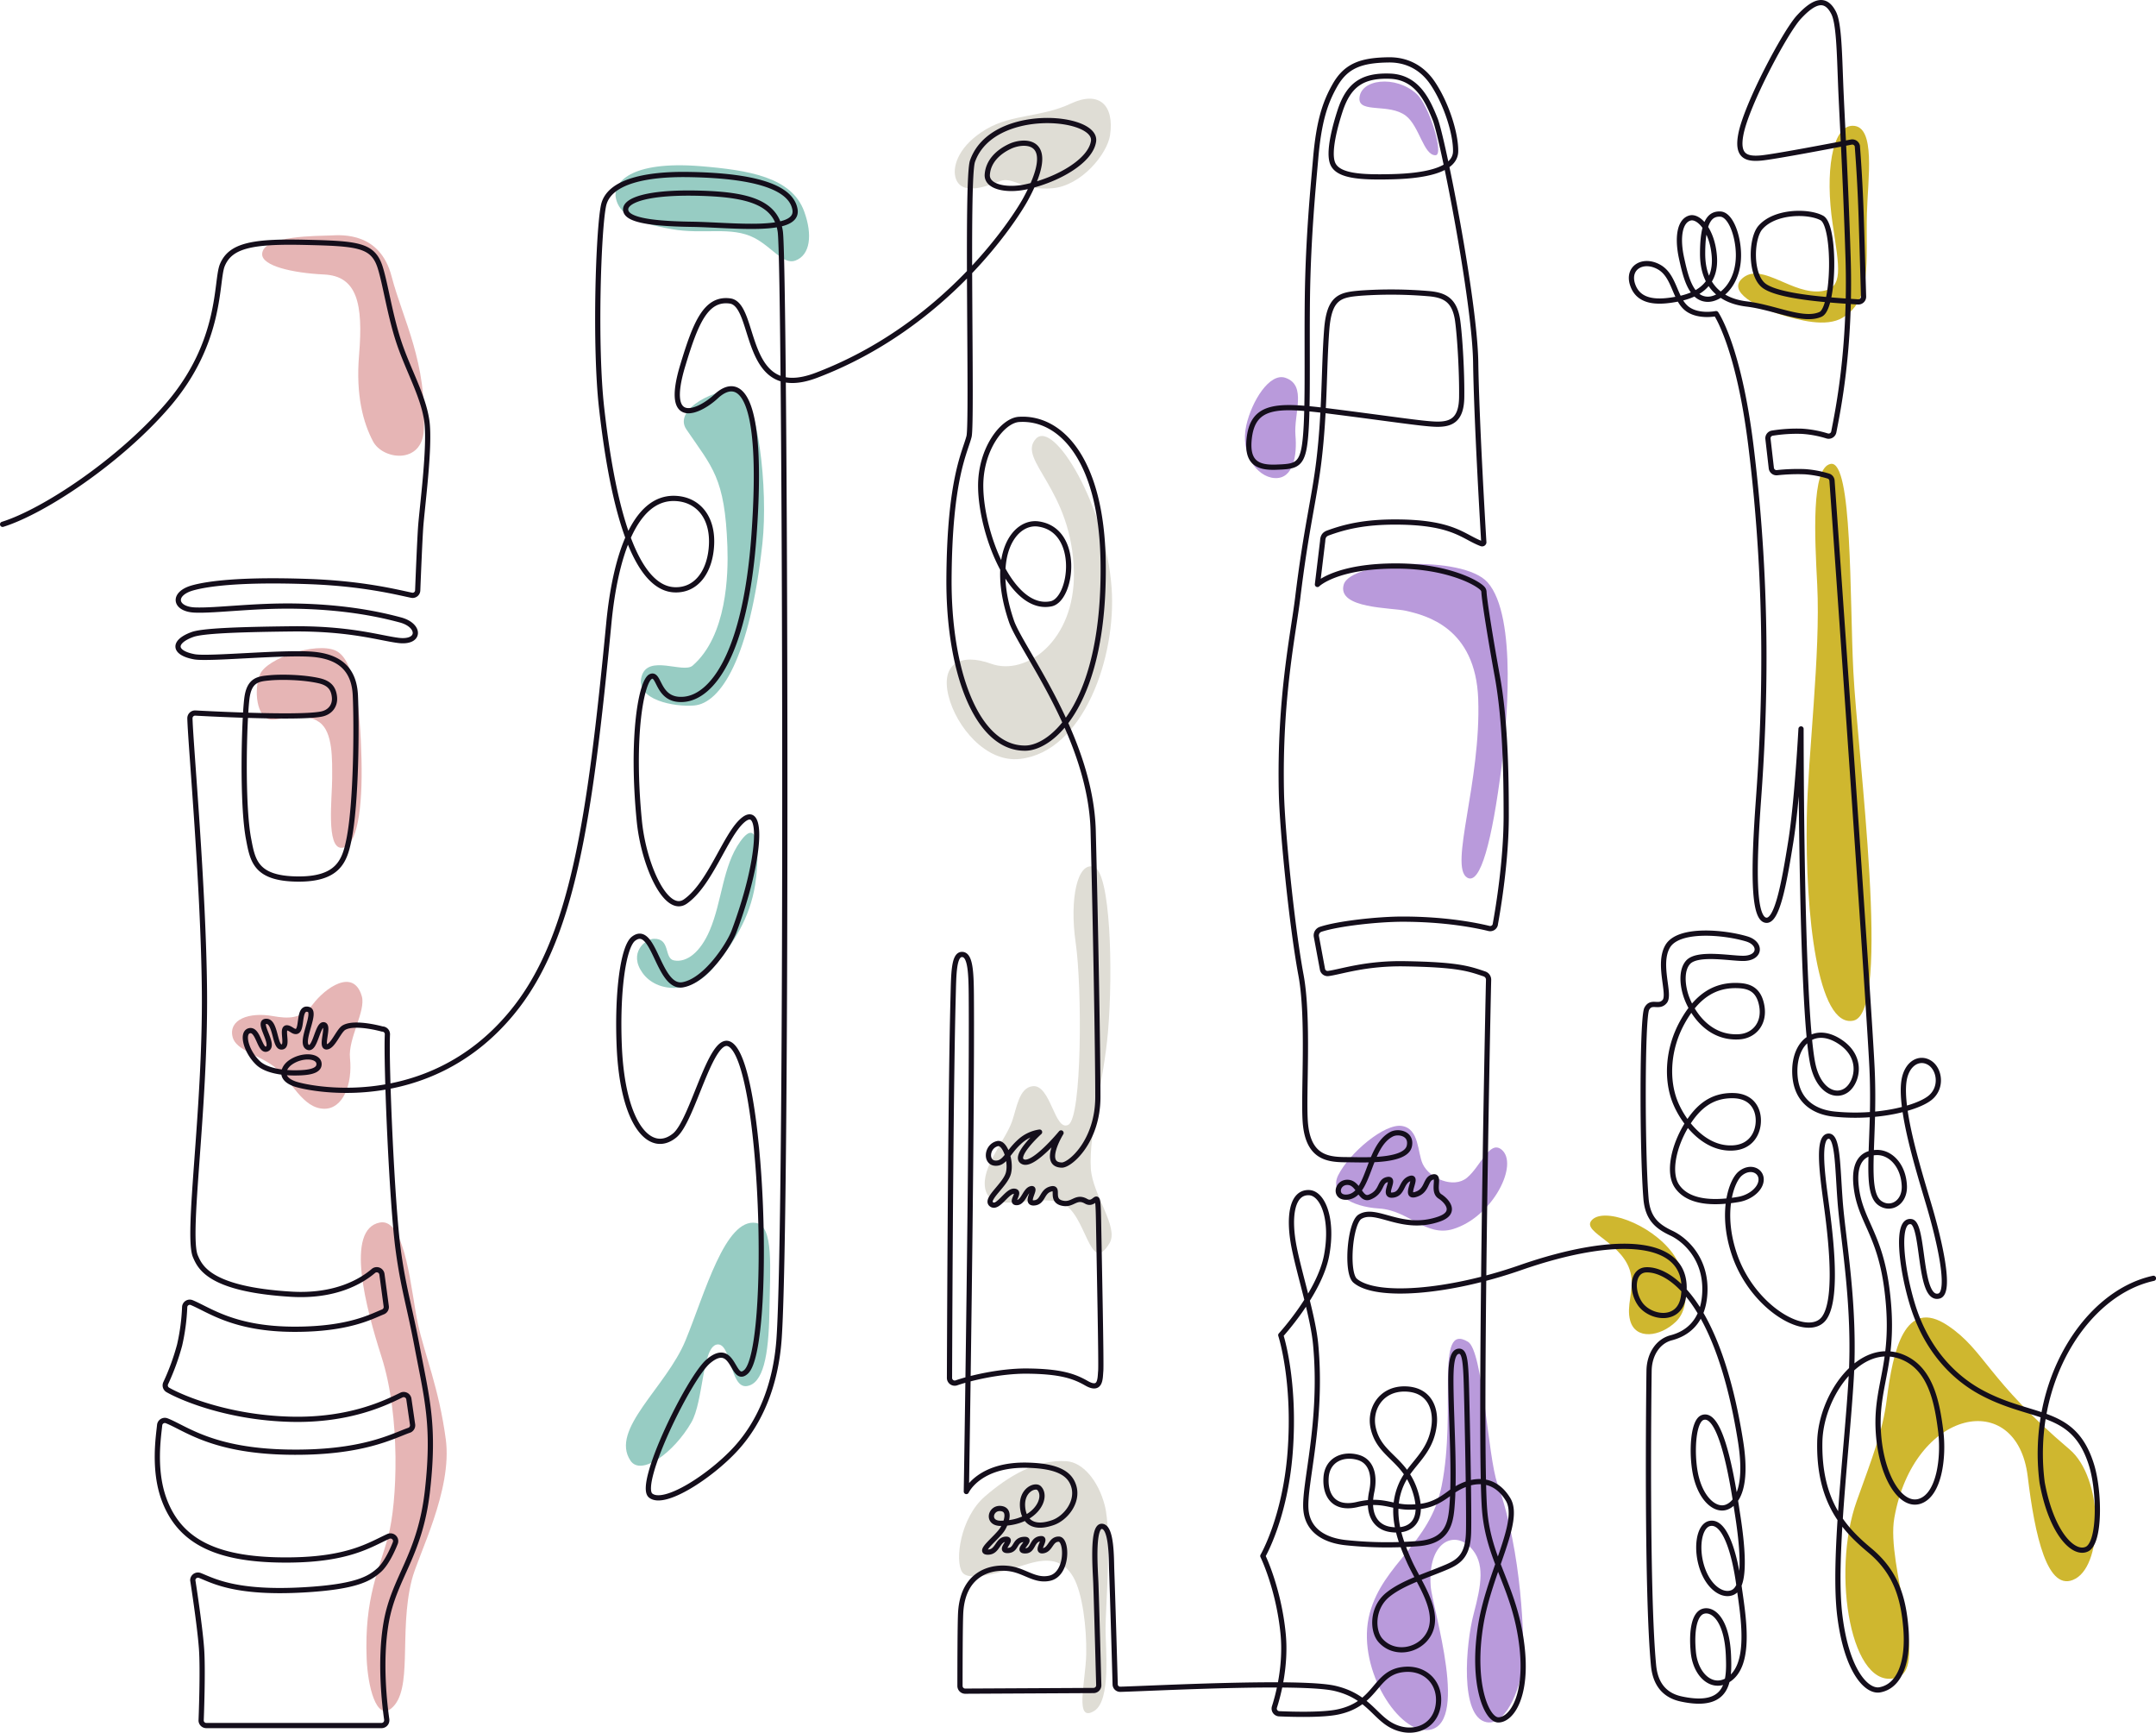 <svg id="Layer_1" data-name="Layer 1"
    xmlns="http://www.w3.org/2000/svg" viewBox="0 0 1239.7 996.1">
    <defs>
        <style>.cls-1{fill:#e6b5b5;}.cls-2{fill:#b99adb;}.cls-3{fill:#97ccc3;}.cls-4{fill:#dfddd5;}.cls-5{fill:#cfb72f;}.cls-6{fill:none;stroke:#140e1b;stroke-linecap:round;stroke-linejoin:round;stroke-width:3px;}</style>
    </defs>
    <g id="colour">
        <path class="cls-1" d="M186.28,157.85c-18.4-.88-35.55-5-35.54-11.61,0-11,32.51-10.48,39.43-10.83s28.39-1.73,35,23.54,20.44,49.08,18.51,88.41c-1,19.76-23.55,17.13-29.2,6.4-5.56-10.54-10-26.3-8-49.74C208.91,174.6,205.34,158.73,186.28,157.85Z" transform="translate(0 -0.06)"/>
        <path class="cls-1" d="M156,413.73c-8.37-.34-10.33-17.06-6.44-26.12S181.41,369,192.86,374s14.32,34.35,15,62.62-2.45,50.55-11.45,50.81-5.42-29-5.42-39.71.62-27-7.46-32.57C174.25,408.73,162.91,414,156,413.73Z" transform="translate(0 -0.06)"/>
        <path class="cls-2" d="M808.41,351.18c-8.17-1.88-39.68-1.12-35.79-15s68.65-17.29,82.77-1.32c17.41,19.69,10.7,84.52,8,105.91-5.42,42.55-12.16,68.5-19.82,63.76-10.4-6.44,8.13-55,6.4-102.67C848.45,360.78,819.91,353.83,808.41,351.18Z" transform="translate(0 -0.06)"/>
        <path class="cls-1" d="M179.84,577.43c6.91-9.19,23.3-21.23,28.18-4.77,2.52,8.5-7.93,24.31-6.78,35.61,1.58,15.44-4.18,29.16-14.65,29.16-12.79,0-18.9-16.54-28.84-24.12-9.29-7.09-22.07-9.45-24-17.12-2.48-10,9.33-14.55,23.35-12C165.32,585.63,173.33,586.09,179.84,577.43Z" transform="translate(0 -0.06)"/>
        <path class="cls-1" d="M218.48,702.82c-20.26,3.8-8,49.42.87,77.15,11.11,34.67,9.09,83.92,3.84,103.34s-13.7,35.23-12.37,70c.62,16,5.49,36,14.18,28.83,12.77-10.55,4.16-43.42,11.75-73.75,3.61-14.44,23.5-51.56,19.58-80.93s-12.11-48.63-16-66.25S233.42,700,218.48,702.82Z" transform="translate(0 -0.06)"/>
        <path class="cls-3" d="M394.65,246.87c14.91,22,22.19,27.58,23.6,67.36.57,16-.23,51.32-20,68.47-5.41,4.69-25.64-6.76-29.32,6.17-3.9,13.67,19.11,17.67,30.19,16.75,15.25-1.27,32-27.14,39.25-93,3.47-31.72-2.72-85.37-14-87.81S386.67,235.09,394.65,246.87Z" transform="translate(0 -0.06)"/>
        <path class="cls-3" d="M354.13,114c1.9,9.13,10.79,14,32.07,17.78,18.36,3.29,34.29-1.87,47.63,5.08,10.09,5.27,16.64,15.56,23.49,13,8.58-3.17,10-14.79,5.08-28.26-7.18-19.77-32-23.72-59.38-26C361.91,92.27,352.32,105.35,354.13,114Z" transform="translate(0 -0.06)"/>
        <path class="cls-3" d="M375.91,539.73c-5,.18-14.65,8.21-6.45,19.63s27.83,12.3,40.13-2.34,21.58-29.39,24.63-48.35c1.88-11.65,3.53-41.85-8.65-24.75-10.07,14.14-10.35,34.28-17.49,51-5.33,12.46-13.14,18.65-20.57,17.23C381.71,551,385.69,539.39,375.91,539.73Z" transform="translate(0 -0.06)"/>
        <path class="cls-3" d="M434.73,703.07c-17.77-3-29.41,40.48-40.56,67.54s-43.66,51.17-31.64,69.12c6.08,9.08,24.87-4.46,35-22,7-12.12,6.2-43.29,14.66-44.76s7.36,25.27,17.21,23.89c9.36-1.32,12.6-17.25,13-42.62S445,704.82,434.73,703.07Z" transform="translate(0 -0.06)"/>
        <path class="cls-4" d="M549.33,101.78c2.89,11.63,18.94,5,25.92,2.33s13,5.68,29.9,4.17,31.58-19.94,33.14-30.55c2.51-17.12-6.16-25.79-22.5-18.15-17,8-33.76,6-48.52,14.63C551.66,83.36,547.67,95.11,549.33,101.78Z" transform="translate(0 -0.06)"/>
        <path class="cls-4" d="M595.59,252.34c-11,12.15,21.12,28.63,21.9,76.94.63,39-27.42,59.59-47.58,52.34-17.54-6.32-29.19-.19-24.49,18.59,4.35,17.43,21.41,38.39,41.11,36.12,36.61-4.21,55.43-58.71,52.66-98.11C635.91,291.24,606,240.88,595.59,252.34Z" transform="translate(0 -0.06)"/>
        <path class="cls-4" d="M593.72,624.47c10.49-1.26,12.67,26.39,20.58,22.17s7.92-79.18,4.23-104.51,1-46.93,10.48-43.74,11.1,59.26,8.08,94.88c-2.27,26.9-11.07,58.6-9.87,78.42.94,15.34,16.31,33.76,10.77,43-11.74,19.52-13.08-17.57-27.72-23.11-14.8-5.59-40.58,7.34-43.76-8.12C564,671,578,655.86,581.91,644.73,584.63,637,585.91,625.41,593.72,624.47Z" transform="translate(0 -0.06)"/>
        <path class="cls-4" d="M629.2,983.57c-11.55,7.15-5-16.49-4.62-32.55.31-15-2.12-35.23-7.49-44.47-5.89-10.15-14.63-10.76-25.3-7.7s-34.11,11.55-38.51,5-1.12-31.26,12.93-43.46c13.65-11.86,29.77-21.49,47-20.35,9.35.61,18.23,11,22,25.3,4.15,15.72.48,59.35.48,70.9S638.91,977.57,629.2,983.57Z" transform="translate(0 -0.06)"/>
        <path class="cls-2" d="M781.67,56.79c-.17,8.47,17.12,2.54,26.67,9.79,7.87,6,10.21,22.88,17.12,22.72,5.07-.12-3.65-28.64-10.87-35.23C802.48,43,781.91,45.49,781.67,56.79Z" transform="translate(0 -0.06)"/>
        <path class="cls-2" d="M739.13,217.25c-9.12-3.14-19.39,13.4-22.52,27.37-3.6,16,5.89,29.59,16.28,30.26,10.83.69,13-13.19,12-24.45C743.83,237.86,751.68,221.56,739.13,217.25Z" transform="translate(0 -0.06)"/>
        <path class="cls-2" d="M818.05,669.14c3.9,8.38,17.77,14.37,25.51,7.92s12.86-21.59,19.7-16.25c10.41,8.12-4.7,38.73-27.7,45.77-15.63,4.78-25.53-10.76-42.52-11.8-16.5-1-28.7-8.83-23.6-19.08,6.36-12.8,26.66-30,36.67-28.38S815,662.54,818.05,669.14Z" transform="translate(0 -0.06)"/>
        <path class="cls-2" d="M844.09,771.38c8.64,5.19,11.4,66.27,16.93,81.54,14.51,40.08,15.28,90.76,14.76,102.43s-8.87,37-21,34.73c-15.62-3-11.93-45.24-7.46-62.14s6.8-29.57-1.89-38.46c-9.56-9.77-24.56-2.93-22.79,22.36.88,12.59,23.53,82.48-2.64,82.79-17.4.21-40.46-37.42-32.39-67.26,7.74-28.62,34.61-39.78,41.31-73C837.79,810.52,824.73,759.73,844.09,771.38Z" transform="translate(0 -0.06)"/>
        <path class="cls-5" d="M915,701.8c-5.38,6.93,19.7,13,22.88,31.4,1.59,9.2-2.86,17.47-.53,26,3.09,11.28,17.26,9.39,26.36.58,9.73-9.42,5.13-29.88-2-39.38C948.91,703.19,921.35,693.65,915,701.8Z" transform="translate(0 -0.06)"/>
        <path class="cls-5" d="M1052.67,266.73c12.58-2.15,10.83,77,13,119.24,2.41,47.9,22.19,195.88.13,200.78C1045,591.37,1038,525,1038.9,470.42c.59-36,8-94.3,6-134.26C1043.52,309.37,1041.28,268.73,1052.67,266.73Z" transform="translate(0 -0.06)"/>
        <path class="cls-5" d="M1089.22,872.73c-4.77,27.1,19.92,85.22,1.93,91.53-26.66,9.36-38.44-59.74-23.52-101.35,9.26-25.81,15-40.34,17.27-58.49,3.54-27.87,10.28-59,35.13-42.33,21.25,14.23,22.58,31,70,71.19,19.19,16.29,19.68,65.13,3.42,74.27s-23.5-25.44-27.51-58.7C1159.74,797.73,1100.3,809.83,1089.22,872.73Z" transform="translate(0 -0.06)"/>
        <path class="cls-5" d="M1002.61,159.44c-10.92,8.15,9,17.76,21.47,21.52,10,3,26,7.56,35.56,1.64,17-10.6,13.09-31.64,13.83-59.76.51-19.65,5.32-50.48-8.16-50.48-12.16,0-15.86,27.49-11.55,56.35,3.82,25.54,6.43,37-6.22,38.71C1030.91,169.73,1013.67,151.19,1002.61,159.44Z" transform="translate(0 -0.06)"/>
    </g>
    <path class="cls-6" d="M1.5,301.47C25.39,294,69,265,96.43,233.06c31.64-36.71,27.59-71.49,31.43-80.64,4.6-11,16.61-13.77,47.23-13.06s39.34,1.37,43.5,14.37c3,9.49,5.51,26.78,10.48,42.13,5.29,16.33,14.18,31.34,16.32,45.94s-2.85,50.93-3.56,62c-.56,8.65-1.34,27.8-1.65,35.68a2.93,2.93,0,0,1-3,2.82l-.48-.06c-8.38-1.72-27.82-6.75-59.07-7.87-39.54-1.43-58.54,1.28-66.91,3.65-11.77,3.31-10.48,12.21,1.3,12.71,12.11.49,34-2.72,58.67-2.23,29.2.59,48.6,5,59.54,7.93,11.6,3.12,11.7,13.39-1.19,11.77-10.86-1.38-28-7-61.44-6.63s-51.57,1.26-57,3.26c-11.31,4.12-11,10.53,1.15,12.78,8.63,1.6,54.25-3.21,70.08-1.21,14.12,1.78,21.84,9,22.5,23.44.77,17,.62,61.86-3.73,83.09-2.44,11.93-6.05,22.8-29.91,22.44s-25.42-10.71-27.78-23.15c-3.81-20.07-2.53-67.48-1-80.3,1.3-11.22,6.72-11.6,13.29-12.22,6.27-.58,18.79-.44,28.11,1.64,6.16,1.37,8.51,4.49,9,9.42.49,4.76-2.32,8.8-7.64,9.81-14,2.68-72.47-.62-72.47-.62a3,3,0,0,0-3,3V413c.38,15.15,7.82,96.4,8.36,157.05.61,68.71-10.49,140.11-5.19,152.25,2.72,6.25,8.16,18.92,55,21.74,25.75,1.55,40.69-7.69,47.3-13.34a3,3,0,0,1,4.23.3,2.94,2.94,0,0,1,.71,1.56L222.09,751a3,3,0,0,1-1.86,3.19c-6.8,2.7-19.66,10-50.73,10-34.9,0-49.1-11.14-59.31-15.34a2.93,2.93,0,0,0-4,2.56,118.86,118.86,0,0,1-2.92,21.9,133.59,133.59,0,0,1-8,21.91,3,3,0,0,0,1.22,3.83C104.29,803.54,131,815,167,815.92c34.52.91,55.53-9.89,63.83-13.9a3,3,0,0,1,4,1.4,2.8,2.8,0,0,1,.27.88L237.23,819a3,3,0,0,1-2,3.26c-9.16,3.14-26.86,13.39-70,12.56s-58.49-13.73-69.33-18A3,3,0,0,0,92,818.46a2.83,2.83,0,0,0-.2.81c-.56,5.9-3.81,25.47,2.53,42.67,9.07,24.62,30.74,35.29,72.3,34.88,33.94-.33,46.09-8.76,56.65-13.55a3,3,0,0,1,4,1.55,3,3,0,0,1,0,2.28s-4.18,11.09-9.38,15.63S205.63,912.25,174.6,914c-39.1,2.25-52.09-5.3-59.67-8.28a3,3,0,0,0-3.89,1.7,3.15,3.15,0,0,0-.2,1s4,25.49,5,38.84c1,12.48-.19,41.95-.19,41.95a3,3,0,0,0,3,2.79H219.38a3,3,0,0,0,3-3,3.55,3.55,0,0,0,0-.46c-1.12-7.74-4.24-33.14-.37-55.56,4.54-26.33,19.63-38.4,23.83-76.44,4.11-37.18-.22-51.94-6-82.38-4.33-23-7.91-33.5-10.88-55.63-3.66-27.2-7-106.75-6.2-123.81a3,3,0,0,0-2.87-3.13h-.13s-15.74-4.45-22-.79c-3.13,1.83-6.35,11-10,11.08s1.92-12.68-1.77-12.74c-3.39-.06-4.83,14.7-8.87,13-5.47-2.32,5.43-20.21.34-21.78-7.33-2.25-2,16.83-9.54,11.84-8.83-5.88-.49,10.36-6.38,9.7-3.53-.4-3.15-14.25-8.07-14.69-6.72-.59,5.27,13.81-.1,15.89-4.09,1.58-4.83-12.11-10.16-10.46-4.5,1.4-1.5,12.29,5.31,18.6,4.33,4,12.91,5.58,20.93,5.58s14.18-1,14-5.2c-.22-4.92-9.91-5.44-16.5-.76-4.19,3-6.56,9,2.4,12.24,7.31,2.68,76.2,17.78,124.53-40.29C329.27,540.47,339.12,472,350.1,358.07c3.51-36.42,14.21-72.6,38.31-71.48,12.7.59,21.46,10.45,20.73,26.52-.69,15.23-8.51,26.47-21.21,26-14.47-.49-32.41-19.53-42-104.47-4.08-36.09-1.86-102.24,1.08-116.35,3-14.35,25.68-18.22,48.34-17.91,27,.37,59.08,3.89,61.77,20.15,2.3,13.89-35.92,8.8-59.55,8.46-27-.38-37.83-3.26-37.83-8.56s12.91-10.23,43.62-9.27c26,.82,42.91,5,45.31,22.08,2.81,20.06,4.35,567.57-.74,636.92-1.88,25.67-10.61,47.2-24.85,62.74s-41.24,33.31-49,26.84,22.17-67.82,33.24-77.14c15-12.59,13.67,13.24,21.63,6.09,15-13.46,10.17-179.89-9.73-188.54-10.67-4.64-20.9,44.09-31.24,52.6-13.69,11.26-30-5.32-31.92-51.47-1.29-31.08,2.29-57,8.19-61.57,12-9.29,14.18,29.12,28.47,26.43C406,563.65,419.25,543,422,535.69c15.65-41.74,17.28-75.13,4.72-63.77-9.8,8.81-18.41,36.41-32.59,46.35-11,7.74-24-20.62-26.53-46.33-4.79-48.71,1.16-80.29,6.52-82.94s3.56,14.63,19.37,13.05,35.19-25.49,40.1-94.89c6-84.36-9.55-90.73-21.88-79.19-9,8.42-30.29,19.08-19.1-17.9,7.28-24.08,13.14-38.86,27.12-37,15.69,2.07,6.69,59.06,49.69,42.73,74.92-28.46,114.28-90.25,120.23-101.14,19.36-35.37-.82-34.18-8.72-30.55-7.66,3.53-12.78,9.23-13.24,16.34s11.09,9.45,22.34,7c18.31-4,37.13-14.9,38.75-26.19,2.16-15-58.39-20.37-69.59,11.44-3.66,10.41,0,150.44-2,158.29-2.38,9.3-11.15,24.25-11.52,81.71-.34,52.77,15.8,97.8,43.94,97.43,15.47-.2,45.95-25.85,44.69-107.17-.91-58.82-24.44-83.35-48.4-81.8-9.5.61-22.29,17.27-22,38.85.29,26.48,17.43,71.85,40.48,67.15,12.16-2.49,17.14-42.36-7.23-45.87-13.88-2-28.49,18-15.57,55.87,5.45,16,45.62,66.65,47,120.54s2.69,127.31,2.69,152.91-16,39.27-20.7,39.2c-11.8-.17-.47-18.48-.47-18.48S594.6,670.22,588.51,668c-6.93-2.49,9.25-17.15,9.25-17.15a21.65,21.65,0,0,0-11.85,5.85c-6.58,6.07-8.15,12.43-13.76,12s-4.88-9.72,1.4-11.22c4.26-1,8,10,6.32,16.84s-13.57,15-9.83,18,8.89-7.72,13.1-7.49-2.57,6.55,1.4,6.55,4.92-7.25,8.42-8-4,8.42,1.49,8.18,4.36-6.54,9.74-8-.47,6.08,6.08,8,8.19-4.44,14.27-.93,6.76-10.88,7.15,12.3,1.62,81,1.23,85.3.06,11.71-8.18,7c-7-4-14.75-6.85-34.39-7-15.42-.09-32.71,4.08-40.39,6.76a3,3,0,0,1-4-2.86s.48-160.28,2.09-219.17c.35-12.53.26-24.07,5-24.22S558.4,558,558.5,572c.53,75.49-2.85,285.47-2.85,285.47s7.21-15.91,35.45-15.12c17.46.48,24.17,5,26.31,12.09,2.75,9.07-4.71,18.39-12,20.9-13.56,4.71-17.12-3.1-17.46-9.42-.52-9.5,7.4-12.56,9.53-10.4,5.26,5.33-1.81,20.08-22.06,20.23-8.15.05-6.08-9.12,0-8.51s3.14,8.27,1.17,11.57c-3,5.15-15.23,13.77-8.27,13.48,5.35-.21,5.23-7,9.84-7.39,5.2-.43-4.63,6.83,1.5,6.47,5-.29,3.46-5.83,8.77-6.35,6.73-.67-5.53,7,1.51,6.53,4.38-.29,3.29-6.86,8.81-7,3.12-.06-3.28,7.35.7,7,4.79-.45,4.43-6.71,9.34-6.71s5.49,20.09-5.23,22.47c-8.3,1.83-14-4.06-22.55-5.44-10.2-1.65-27.1,1.83-28.6,24.83-.39,6.16-.42,33.38-.42,42.53a3,3,0,0,0,3,3l73.8-.38a3,3,0,0,0,3-3v-.1s-1.12-42.18-1.67-58.4c-.23-6.64-2.35-32.52,3.21-32.85,6-.35,5.65,18.67,5.89,25.12.54,14.7,1.71,54.64,2,65.72a2.89,2.89,0,0,0,3,2.81h0c18.13-.48,104-5.09,123.41-.51,18.58,4.39,22.55,16,32.56,21.31,12.34,6.58,26.59.74,27-14.21.32-11.08-8.43-19.64-21-17.86-16,2.26-14.54,19.7-37.17,24.35-8.75,1.8-25.75,1.34-33.5,1a3,3,0,0,1-2.85-3.14,2.9,2.9,0,0,1,.14-.78c2.3-7.19,6.72-23.91,5-41.94-2.57-26.29-11.68-44.85-11.68-44.85s12.84-21.92,15.71-59.64c3.14-41.32-5.39-67.3-5.39-67.3s22.38-24.38,26.37-45.93c3.88-21-2.3-35.75-10.18-36-10.22-.32-11.86,14.89-8.43,31.86,3.32,16.4,10.78,39.3,12.29,55.41,4.21,44.77-6.86,80.54-5.59,95,1.06,12.1,10.9,17.8,23.49,19a226.57,226.57,0,0,0,41.75.43c14.89-1.44,17.69-10,18.61-19.78,1.87-19.63-.25-48.72-.5-71.27-.12-11.2.43-19.28,4.66-19.47,3.85-.16,4,8,4.49,29,.6,25.7,1.31,65,1,75.09-.33,12.68-4.83,16.61-12.33,19.84-11.42,4.92-25.38,9-34.08,16.06-9.37,7.62-8.92,20.92-4.22,26.23,7.84,8.84,21.9,6.2,27.5-3.15,7.73-12.88-5.27-29.58-11-42.44-6.35-14.21-11.17-29.24-4.42-44.33,5.28-11.79,17-17.45,18.82-34.21,1-9.71-3.17-20.21-16.85-20.41s-20.56,11.51-18.3,22.17c3.48,16.35,18.39,17.63,24.41,37.36,5.13,16.86-3.24,23-14.52,21.22C791,878,786,870.53,788.76,857.47c1.74-8.2.46-17.28-7.91-19.64-8.55-2.4-17.63,1.29-18.34,11.52s4.39,18.82,18,15.57c14.25-3.39,19.64,1.5,29.8,1.5,9.79,0,15.3-2,23.12-7.89,12.2-9.15,25.63-9.95,33.74,3.53,7.58,12.6-10.65,41.62-15.66,71.69-5.6,33.59,3.16,55.12,10.14,55,7.66-.16,16.94-14,13.39-43-4.12-33.67-19-48.25-21.39-77.59-3-37.69,1.5-272.49,2.29-304.82a3.51,3.51,0,0,0-2.38-3.41c-9.14-3.11-15.5-5.35-45.88-5.85-22.66-.37-36.66,4.66-43.91,5.6a3,3,0,0,1-3.35-2.42l-3.51-18.89a3.7,3.7,0,0,1,2.41-4.07c10.2-3.41,33.42-5.87,47.16-5.87,25.07,0,42.91,3.7,49.7,5.37a3,3,0,0,0,3.61-2.22l0-.13c1.67-9.12,6.25-36.45,6.28-62,0-25-.53-55.35-5.11-80.61-4-22-7.54-44.15-7.68-48.5a3,3,0,0,0-.7-1.83c-2.94-3.47-20.27-12.82-48.46-13.07-35.69-.32-46.59,10.59-46.59,10.59l3-24.94c.11-2.64,1-3.91,3.19-4.7,9.77-3.56,21.21-6.39,40-6.24,32.19.26,37.49,8.46,48.19,12.46a1,1,0,0,0,1.27-.63.92.92,0,0,0,0-.37c-.63-10.55-4.18-70.47-4.66-103.23-.53-36-19.06-129.19-23.3-139.77S815,44.38,799.15,43.85s-23.78,5-28.69,20.18c-2.35,7.24-7.15,23.69-4,30.35,3.32,7.07,16.64,7.69,33.9,7.27,17.68-.42,36.39-3.41,36.62-14.51.2-9.61-4.9-26.83-13.12-39.14-6.24-9.36-15.3-13.66-25.37-13.52-15.81.21-24.54,3.32-31,14.76-5.5,9.76-9.15,20.39-11,42.14-1.35,15.63-4.28,44.84-4.74,79.94-.45,35.68.82,73.52-2.11,87.36-2,9.31-6.15,9.59-15.85,9.94-10.7.39-17.32-2.58-15.39-17.35,2.48-19,17-18.56,46.59-14.82,34.67,4.38,52.8,7.25,60.76,7.46,8.88.23,14.53-2.58,14.72-15.44.2-13.65-1-34.57-2.34-44.2-1.67-11.53-7.28-14.43-15.81-15.33a254.38,254.38,0,0,0-39.81-.39c-11.59,1-18.17,1.91-19.64,20.94-1.73,22.42-1,46.57-4.55,75.91-2.6,21.38-7.26,38.35-12.09,78-2.58,21.2-10.64,57.89-9.42,112.51.48,21.71,6.05,76.81,11.24,104.59,4.66,25,1.33,67.79,2.46,84.25,1.65,23.9,16.61,21.76,27.86,22,10.48.2,30.19.35,32-7.87,1.55-7.22-6.28-8.82-10.16-6.83-13.87,7.12-12.54,34.89-25.47,36.18-7.72.77-6.28-8.68.18-8.49s7.2,10.58,12.56,8.49c7.34-2.87,5.51-8.8,9.89-10,6.06-1.7-3,9.4,3.27,8.85s4.73-7.64,10.1-9.54-3.92,11.11,3,9.23,5.76-8.4,9.49-9.88c5.82-2.3-.25,7.76,4.73,10.91,4.08,2.59,9.94,9.34-.36,13-21.64,7.63-36.13-7.16-45.62-1.27-5.79,3.59-8.1,32.15-2.77,36.74,11.78,10.13,53.42,7,95-7.49,56.14-19.53,98.72-17,93.76,16.67-2.23,15.11-19.17,12.38-24.91,4.15-5.23-7.51-4.59-19.27,3.53-19.57,13.44-.49,41.4,17.91,54.22,98.48,4.2,26.38-2,35.51-7.86,37.87-6.54,2.61-15.23-4.59-18.14-19.46-2.23-11.44-1.48-29.95,4.21-32,11.59-4.13,18.13,43.11,20.16,56.19,6.13,39.52.06,44.19-4.81,44.92s-11.52-3.64-15.19-13.39c-4.38-11.64-2.48-25.52,4-26.81,9-1.8,14.47,18.69,16.66,35.26s8.45,48.22-7.88,55.57c-8.49,3.82-17.06-4.33-18.28-16.76s.61-21.81,5.49-23.52c5.45-1.9,13.88,4.36,14.7,25.58.51,13.4.69,30.82-27.26,24.74-12.93-2.81-15.25-13.24-15.84-19.49-4.18-44.4-2.65-164-2.55-169.35.17-8.91,4.88-16.73,12.74-18.77C969,767,979,761,980.21,744.3c1.49-20-10.92-31.48-19.2-35.37s-13.65-8.5-14.57-20c-2.22-27.44-2.25-103.81.44-108.93s7-.17,10.37-4.31-4.31-21.31,1.62-31.56c6.2-10.73,32.63-8.21,45.53-4.32,8.29,2.5,8.09,10.61-1.15,11.15-6.7.39-26.83-3.82-32.49,2.17-4.15,4.4-3.56,13.42-.85,20.65,3.41,9.07,12.92,23.4,30.19,22.28,8.51-.56,14.8-7.63,12.9-17.93-1.71-9.22-7.11-11.18-13.21-11.49-13.28-.66-23.77,5.46-32.39,21s-9.17,32.87-4.44,45.27c4.47,11.73,16.86,28,33.44,27.06,10.38-.55,14.64-8.44,14.64-15.75s-4.21-14.12-14.38-14.33c-12.88-.26-20.69,6.85-26.9,17C962.35,659,959,674.34,964.3,682c7.56,11,25.43,9.25,35.35,7.55,7-1.19,13.15-6.34,13-11.67-.16-5.12-6.46-7.78-12-3.19-5,4.12-11.55,22-3.45,46.24,10.57,31.6,42.79,49.47,51.77,36.75,8.82-12.5,2.59-54.68.58-69.75s-4.18-33.61,1.46-34.7c5.81-1.13,5.5,16.88,7.08,37.61,1.69,22.07,8.83,59.63,6.32,101.82s-10.5,104.17-6.5,136.31,15.61,43.85,23,42.49c11.56-2.12,16.46-16.44,15-35s-6.11-32.91-20.75-45.12-29.45-27.81-28.78-62.41c.52-26.15,22.72-58.64,47.35-48.82,16.09,6.42,20,25.09,22.17,42.53,1.9,15.15-.77,37-12.23,40.49-11.07,3.35-22.62-15.23-23.72-41.83-1.09-26.44,10.4-38.83,5-80.37-4.17-32.18-15.41-38.92-17.65-58.86-1.7-15.1,4.59-19.49,12.12-19.49s15,7.2,15.57,19.09c.47,9.58-7.68,14.52-14.06,10-9.51-6.79-2.51-36.08-4.52-77.77-1.91-39.68-21.12-311.41-23-337.52a3,3,0,0,0-2.13-2.65,60.12,60.12,0,0,0-13.49-2.51,111,111,0,0,0-16,.57,3,3,0,0,1-3.28-2.64l-1.93-16.79a3,3,0,0,1,2.51-3.31,88.75,88.75,0,0,1,17-1.07,61.28,61.28,0,0,1,14.52,2.69,3,3,0,0,0,3.74-2c0-.1.06-.2.08-.3,2.08-10.94,9.9-47.12,8.21-100.5-1.53-48.17-3.56-81.35-4.28-99.87-.69-17.81-1-34.68-4-40.52-4.42-8.71-10.67-7.72-20.06,2.49-7.91,8.62-30,50.27-33.28,67.2-2.47,12.65,3,14.52,11.66,13.71,7.88-.74,41.18-7.1,51.82-9.15A3,3,0,0,1,1068,84.1a1.88,1.88,0,0,1,0,.33c.51,6.51,1.6,21.88,2.19,40.39.7,22.32,1.17,39,1.35,45.72a3,3,0,0,1-2.92,3.08h-.29c-10.42-.73-44.46-2.34-53.88-9.21-8.26-6-7.71-27.27-2.2-33.58,8.47-9.71,28-9.52,35.37-5.43,7.88,4.41,7.25,51.65-.75,55.34-9.88,4.56-26.34-4-42.64-5.94C990,173.06,979,164.92,979,145.88s4.47-23,10.14-22.76c5.87.19,10.26,12.11,10.47,22.87.33,17.22-10.47,26.44-18,26.1-9.55-.44-12.41-13.21-14.69-23.51-2.58-11.65-1.26-21.49,4.81-23.19,5-1.39,12.79,6.9,14,21.8s-7.42,22.12-21.06,24.76c-10.62,2.06-22.32,2.55-25.92-8.26-3.29-9.87,6.15-15.29,15.3-10.06s8.72,19,16.62,24.33c6.53,4.41,16.06,2.4,16.06,2.4s12.9,18.49,20,75.6c10.67,86.24,7.85,156.46,4.42,203.45-2.94,40.35-3.14,68.18,4.12,69.63,6.51,1.31,10.56-20.93,14.45-45.28,3.69-23.14,5.87-64.68,5.87-64.68s-.09,158.19,6.68,192.2c3.06,15.37,12.84,20.14,19.42,15.51,6.21-4.37,10.25-19.23-4.38-28.32-14.2-8.82-25.31,1.09-25.31,17.23s9.89,23.52,22.8,24.82c25.09,2.53,47.56-3.48,54.89-9.29s5.66-16.73-.32-20.31-13.21.62-14.62,10.75c-2.3,16.56,8.14,50,14.3,70.79,6,20.22,13.15,50.68,5.87,52.63-11.78,3.16-8.48-41.44-15.9-42.75-9-1.59-5.82,26.24.51,47.22,8.15,27,24.41,42.62,39.45,50.8,29.77,16.2,53.37,8.76,63.64,41.86,4.69,15.14,5.08,44.8-2.69,48.38s-20.41-9.38-25.69-38.24c-7.47-57.7,25-109,64-117.45" transform="translate(0 -0.06)"/>
</svg>